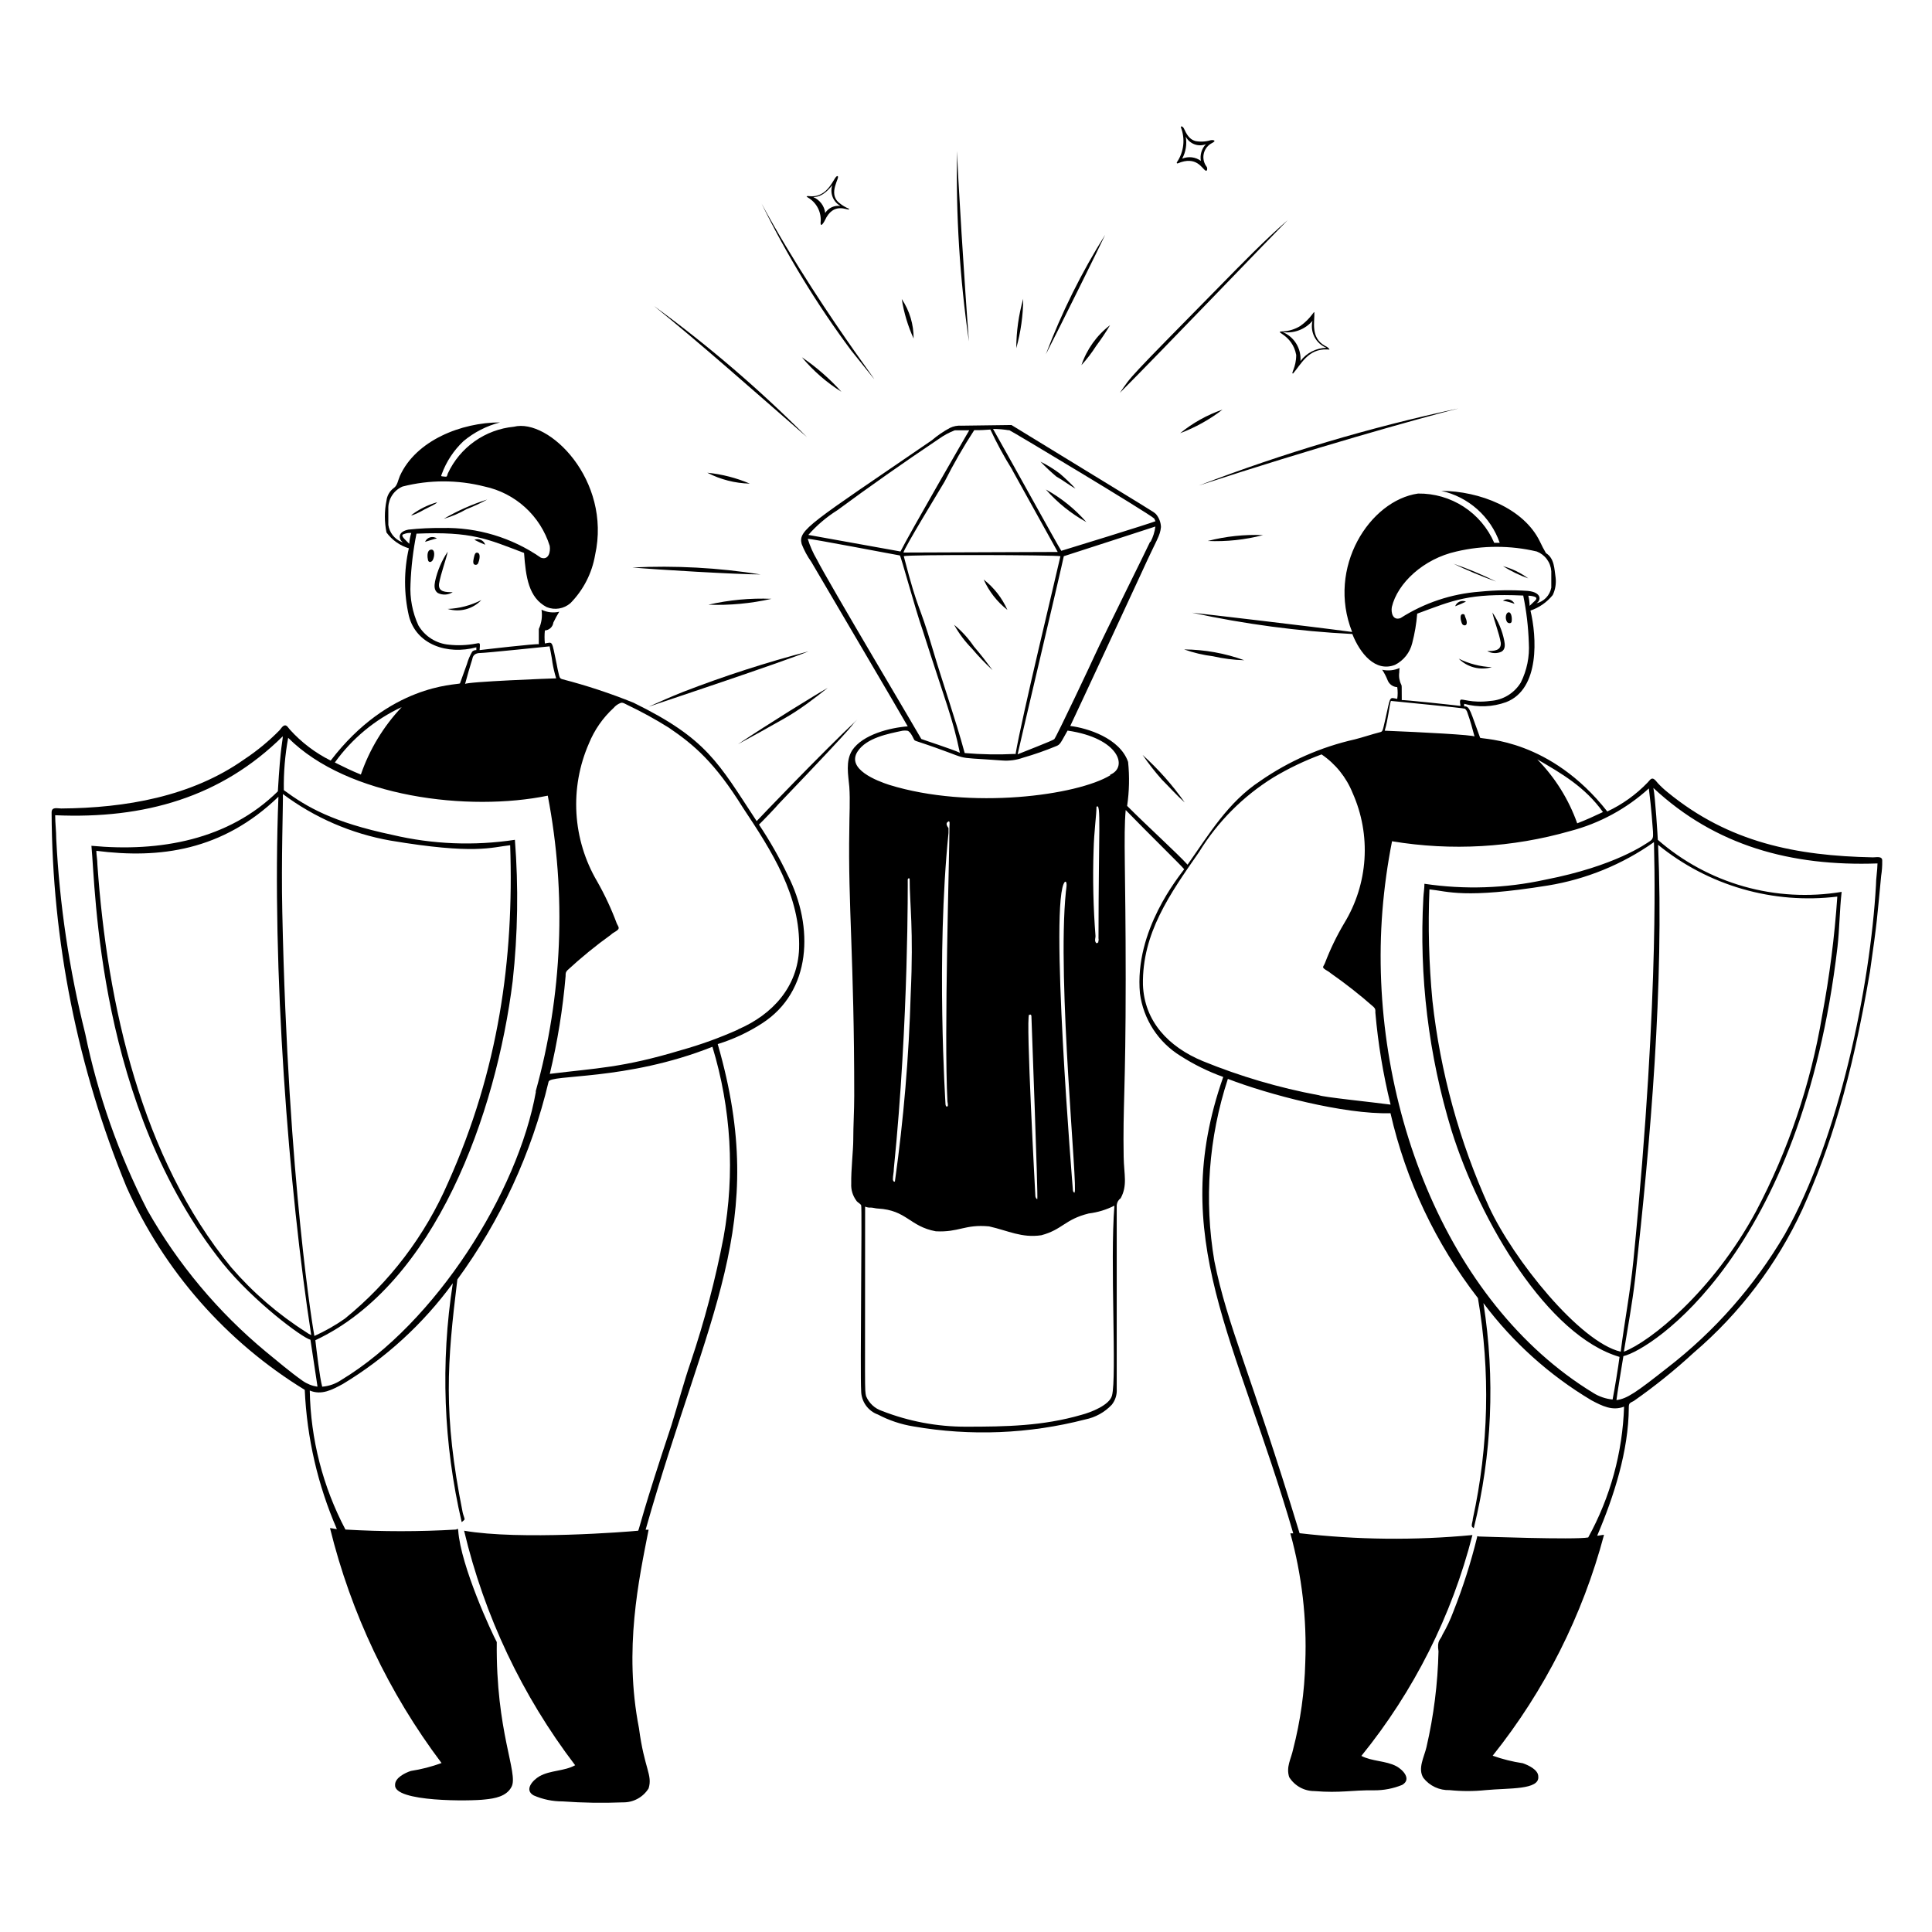 <svg width="481" height="481" viewBox="0 0 481 481" fill="none" xmlns="http://www.w3.org/2000/svg">
<path d="M260.384 121.869C263.251 125.134 266.662 127.878 270.464 129.981C267.606 126.706 264.194 123.96 260.384 121.869ZM267.752 121.629C266.517 120.311 265.211 119.062 263.84 117.885C262.334 116.755 260.728 115.767 259.04 114.933C260.285 116.234 261.599 117.468 262.976 118.629C264.824 119.661 266.288 120.885 267.752 121.629ZM237.536 155.541C238.735 157.699 240.22 159.685 241.952 161.445C243.56 163.348 245.284 165.152 247.112 166.845C245.648 164.877 244.16 162.909 242.456 160.941C241.083 158.915 239.426 157.096 237.536 155.541ZM250.808 151.845C249.486 148.881 247.459 146.286 244.904 144.285C246.227 147.248 248.254 149.843 250.808 151.845ZM260.384 88.197C264.08 80.997 273.896 61.173 275.144 58.461C269.251 67.859 264.306 77.82 260.384 88.197ZM269.24 90.909C270.601 89.418 271.829 87.811 272.912 86.109C274.155 84.451 275.308 82.728 276.368 80.949C273.055 83.486 270.573 86.953 269.24 90.909ZM303.896 71.013C280.304 95.013 281.84 93.381 278.816 97.797C288.776 87.837 317.672 57.693 320.6 54.789C314.696 59.949 309.248 65.565 303.896 71.013ZM293.816 107.853C297.609 106.428 301.168 104.446 304.376 101.973C300.537 103.293 296.961 105.284 293.816 107.853ZM298.472 120.885C326.504 111.693 353.048 104.229 363.104 101.685C341.094 106.396 319.485 112.815 298.472 120.885ZM300.68 134.685C305.32 134.887 309.963 134.394 314.456 133.221C309.818 133.031 305.176 133.525 300.68 134.685ZM309.776 164.373C304.974 162.631 299.909 161.722 294.8 161.685C297.132 162.511 299.546 163.082 302 163.389C304.553 163.975 307.158 164.305 309.776 164.373ZM253.016 86.685C254.135 82.683 254.716 78.551 254.744 74.397C253.611 78.395 253.03 82.529 253.016 86.685ZM238.28 37.581C237.958 53.443 238.945 69.305 241.232 85.005C240.248 72.717 238.28 41.085 238.28 37.581ZM224.504 74.445C225.038 77.843 226.031 81.153 227.456 84.285C227.481 80.783 226.452 77.355 224.504 74.445ZM189.608 50.685C195.902 63.515 203.357 75.742 211.88 87.213C228.488 107.853 205.4 79.917 189.608 50.685ZM209.48 97.533C206.559 94.282 203.255 91.397 199.64 88.941C202.447 92.305 205.768 95.205 209.48 97.533ZM162.824 76.173C174.224 85.389 187.256 96.957 200.912 108.837C189.092 96.968 176.356 86.046 162.824 76.173ZM176.096 117.693C179.373 119.389 182.992 120.316 186.68 120.405C183.309 118.973 179.741 118.059 176.096 117.693ZM157.424 141.285C163.328 141.813 183.44 143.013 189.368 143.013C178.809 141.334 168.104 140.755 157.424 141.285ZM192.08 149.085C186.799 148.871 181.512 149.364 176.36 150.549C181.642 150.744 186.926 150.252 192.08 149.085ZM161.48 175.941C163.28 175.341 195.32 164.661 201.296 162.165C190.715 164.934 180.298 168.3 170.096 172.245C167 173.469 164.312 174.693 161.48 175.941ZM206.072 171.261C202.832 173.085 191.672 179.973 183.728 185.277C187.4 183.309 191.336 181.101 195.272 178.869C199.208 176.637 202.64 173.973 206.072 171.261Z" fill="black"/>
<path d="M188.96 205.293C190.016 204.285 193.424 200.709 193.76 200.253C216.92 176.061 210.56 182.037 213.44 179.133C204.68 187.341 188.768 203.997 188.384 204.429C178.784 189.837 176.024 183.933 157.736 174.957C151.959 172.618 146.035 170.661 140 169.101C139.256 168.909 139.256 168.357 139.088 167.709C138.92 167.061 138.728 166.149 138.584 165.309C137.312 159.309 137.72 159.861 135.656 160.197C135.542 159.12 135.542 158.034 135.656 156.957C136.183 156.927 136.683 156.714 137.068 156.355C137.454 155.995 137.702 155.512 137.768 154.989C138.209 154.068 138.698 153.17 139.232 152.301C137.746 152.64 136.188 152.463 134.816 151.797C135.07 153.428 134.837 155.098 134.144 156.597V160.389C133.4 160.221 120.584 161.709 119.408 161.853C119.408 161.349 119.576 160.509 119.408 160.245C119.24 159.981 118.664 160.245 118.424 160.245C116.241 160.655 114.01 160.744 111.8 160.509C110.237 160.377 108.729 159.872 107.401 159.037C106.073 158.202 104.965 157.06 104.168 155.709C102.683 152.48 102.008 148.937 102.2 145.389C102.359 141.179 102.856 136.99 103.688 132.861C117.56 132.285 121.256 134.181 130.472 137.661C130.904 143.709 131.624 148.821 136.112 151.149C137.091 151.547 138.161 151.666 139.204 151.492C140.246 151.318 141.22 150.859 142.016 150.165C145.245 146.888 147.389 142.699 148.16 138.165C152.288 119.517 136.64 104.037 127.928 106.245C124.411 106.582 121.043 107.834 118.159 109.876C115.275 111.918 112.975 114.679 111.488 117.885C111.296 118.389 111.368 118.725 110.888 118.677C109.664 118.533 109.76 118.677 109.976 118.053C111.115 114.922 112.973 112.102 115.4 109.821C118.05 107.614 121.157 106.024 124.496 105.165C114.896 105.165 103.568 109.629 99.561 118.485C99.105 119.493 98.96 120.885 98.025 121.509C97.531 121.877 97.117 122.34 96.808 122.873C96.499 123.405 96.3 123.994 96.225 124.605C95.687 127.233 95.687 129.944 96.225 132.573C97.604 134.454 99.559 135.836 101.792 136.509C100.531 142.038 100.531 147.78 101.792 153.309C103.592 160.509 111.392 163.101 118.592 161.157V161.853C118.403 161.84 118.213 161.868 118.035 161.934C117.857 162 117.696 162.103 117.56 162.237C116.989 163.216 116.545 164.264 116.24 165.357L114.512 170.157C113.408 170.565 96.849 170.373 82.329 189.357C78.493 187.446 75.049 184.833 72.177 181.653C71.793 181.245 71.457 180.525 70.904 180.597C70.353 180.669 69.897 181.485 69.585 181.821C66.931 184.518 64.003 186.932 60.849 189.021C47.697 198.333 31.209 201.165 15.248 201.285C14.264 201.285 12.848 200.805 12.848 202.269C12.985 234.243 19.309 265.89 31.473 295.461C40.828 316.413 56.307 334.042 75.873 346.029C76.402 357.971 79.11 369.716 83.865 380.685C83.385 380.685 82.641 380.445 82.16 380.445C87.368 401.617 96.814 421.514 109.928 438.933C107.456 439.841 104.9 440.5 102.296 440.901C100.832 441.381 98.361 442.605 98.361 444.333C97.88 448.701 117.344 448.437 120.728 448.005C123.128 447.765 126.128 447.285 127.376 444.813C129.08 441.405 123.416 431.205 123.68 408.813C122.504 406.677 114.704 389.925 114.08 381.045C114.08 380.565 113.84 380.565 113.576 380.805C104.392 381.345 95.184 381.345 86.001 380.805C80.369 370.124 77.328 358.269 77.121 346.197C80.073 347.421 82.641 346.029 85.353 344.565C96.056 338.108 105.366 329.581 112.736 319.485C109.652 339.267 110.402 359.458 114.944 378.957C115.184 378.717 115.664 378.453 115.664 378.213C115.664 377.973 115.304 377.109 115.184 376.509C110.264 351.933 111.344 339.237 113.864 318.549C124.626 303.82 132.344 287.094 136.568 269.349C136.76 267.381 155.768 269.205 177.368 260.613C182.032 275.954 182.986 292.183 180.152 307.965C178.124 318.538 175.382 328.962 171.944 339.165C170.24 344.085 168.752 349.749 167.144 354.909C159.944 376.509 159.224 380.421 158.888 381.093C156.32 381.357 129.44 383.493 115.544 381.093C120.577 402.276 129.995 422.168 143.192 439.485C140.504 440.973 137.048 440.709 134.36 442.197C132.632 443.181 130.424 445.629 132.872 446.997C135.143 447.988 137.595 448.495 140.072 448.485C145.064 448.845 150.072 448.925 155.072 448.725C156.351 448.75 157.614 448.443 158.737 447.833C159.861 447.223 160.806 446.331 161.48 445.245C162.512 441.861 160.424 440.445 159.08 430.245C155.24 410.589 159.08 393.141 161.48 380.853H160.736C176.144 326.469 191.696 305.037 178.688 259.941C182.589 258.737 186.304 257.001 189.728 254.781C202.04 246.861 202.688 230.781 196.136 217.917C194.05 213.542 191.652 209.324 188.96 205.293ZM99.921 134.901C99.061 134.536 98.312 133.956 97.744 133.216C97.176 132.475 96.81 131.601 96.68 130.677V126.285C96.723 125.177 97.08 124.103 97.709 123.19C98.337 122.276 99.213 121.56 100.232 121.125C106.926 119.42 113.939 119.42 120.632 121.125C124.401 121.929 127.889 123.719 130.739 126.312C133.59 128.905 135.701 132.209 136.856 135.885C137.096 137.349 136.616 139.557 134.648 138.837C127.444 133.836 118.84 131.248 110.072 131.445C107.275 131.418 104.478 131.554 101.696 131.853C100.592 132.069 99.513 132.573 99.513 133.653C99.524 133.928 99.602 134.196 99.74 134.434C99.878 134.672 100.072 134.874 100.304 135.021L99.921 134.901ZM100.664 132.933C101.214 132.721 101.806 132.639 102.392 132.693C102.105 133.562 101.935 134.466 101.888 135.381C100.352 133.869 99.585 133.197 100.664 132.933ZM117.632 163.893C117.8 163.125 118.352 162.573 119.624 162.573C120.896 162.573 136.832 160.917 136.832 160.917C136.832 160.917 137.384 163.605 137.552 165.045C137.774 166.343 138.079 167.626 138.464 168.885C137.792 168.885 115.88 169.725 115.784 170.301C117.152 165.213 117.632 164.133 117.632 163.893ZM100.016 176.037C95.466 180.848 91.997 186.576 89.841 192.837C87.68 191.973 85.52 190.917 83.361 189.837C87.633 183.881 93.37 179.128 100.016 176.037ZM79.016 345.237C77.695 345.041 76.438 344.539 75.344 343.773C72.177 341.541 69.201 338.973 66.249 336.573C54.333 326.696 44.313 314.733 36.681 301.269C29.556 287.372 24.349 272.573 21.201 257.277C17.236 241.413 14.824 225.2 14.001 208.869C14.001 206.901 13.736 204.933 13.736 202.965C35.984 203.949 55.089 198.453 70.4 183.309C70.4 184.533 69.849 185.373 69.177 197.013C56.937 209.085 39.8 212.181 22.761 210.573C23.817 221.205 24.201 275.373 55.449 314.517C63.224 324.117 75.249 333.045 77.288 333.549L79.016 344.997V345.237ZM77.481 332.397C77.047 332.204 76.636 331.962 76.257 331.677C69.255 327.235 62.947 321.784 57.536 315.501C35.264 288.285 26.697 250.245 24.248 215.253C24.248 214.029 23.985 212.853 23.985 211.821C39.705 213.837 55.377 211.821 69.32 198.357C67.617 241.029 71.865 296.133 77.481 332.397ZM70.281 227.037C69.993 214.197 70.52 199.605 70.424 197.685C78.322 203.592 87.496 207.562 97.209 209.277C118.256 212.805 122.336 210.933 127.016 210.429C127.976 238.797 124.136 266.397 111.56 294.429C105.832 307.628 97.007 319.252 85.832 328.317C83.451 329.979 80.92 331.417 78.272 332.613C78.177 332.349 71.697 294.861 70.281 227.037ZM133.424 271.773C128.96 296.853 108.44 329.373 85.016 343.533C83.593 344.511 81.938 345.099 80.216 345.237C79.593 342.981 78.8 336.117 78.513 333.669C108.44 319.629 123.536 277.197 127.64 244.245C128.921 232.568 129.105 220.796 128.192 209.085C118.047 210.625 107.701 210.209 97.713 207.861C82.76 204.693 76.4 200.925 70.665 196.725C70.593 192.356 70.954 187.99 71.745 183.693C86.648 198.573 116.744 202.125 136.376 198.093C141.076 222.556 140.041 247.776 133.352 271.773H133.424ZM183.824 256.293C179.208 258.367 174.443 260.092 169.568 261.453C154.832 265.893 148.544 265.893 136.88 267.357C138.801 259.355 140.117 251.22 140.816 243.021C140.816 242.277 140.816 242.037 141.296 241.533C144.721 238.371 148.336 235.421 152.12 232.701C152.6 232.197 153.344 231.957 153.824 231.477C154.304 230.997 153.824 230.493 153.584 229.989C152.235 226.341 150.589 222.809 148.664 219.429C145.633 214.273 143.868 208.472 143.514 202.502C143.159 196.532 144.225 190.563 146.624 185.085C147.994 181.722 150.092 178.706 152.768 176.253C153.222 175.706 153.809 175.284 154.472 175.029C154.976 174.765 155.696 175.269 156.2 175.509C159.746 177.197 163.192 179.089 166.52 181.173C172.808 185.445 177.944 189.813 184.952 201.069C192.152 211.893 199.352 223.101 198.944 236.205C198.608 245.637 192.392 252.573 183.728 256.293H183.824ZM284.48 187.965C285.946 190.114 287.55 192.166 289.28 194.109C291.248 196.077 292.976 198.045 294.944 199.773C291.911 195.456 288.401 191.495 284.48 187.965ZM322.712 88.365C322.712 91.533 321.296 92.997 321.92 92.997C323.912 90.741 325.64 86.757 330.488 86.997C330.848 86.997 331.208 87.213 330.8 86.709C330.538 86.452 330.228 86.248 329.888 86.109C326.192 84.069 327.344 80.013 327.224 77.829C327.224 77.157 326.456 79.245 323.72 81.165C322.395 81.979 320.883 82.442 319.328 82.509C316.784 82.629 321.728 83.085 322.712 88.365ZM326.768 79.869C326.443 81.217 326.613 82.638 327.247 83.871C327.882 85.105 328.938 86.069 330.224 86.589C328.97 86.615 327.738 86.924 326.62 87.494C325.502 88.063 324.527 88.878 323.768 89.877C323.885 88.364 323.52 86.854 322.727 85.561C321.934 84.268 320.753 83.259 319.352 82.677C320.725 82.871 322.124 82.715 323.421 82.225C324.717 81.734 325.869 80.923 326.768 79.869ZM300.152 42.477C300.632 42.717 300.632 41.733 300.392 41.493C300.068 41.062 299.835 40.57 299.708 40.046C299.581 39.523 299.563 38.978 299.656 38.447C299.748 37.916 299.948 37.41 300.244 36.959C300.54 36.509 300.926 36.124 301.376 35.829C301.664 35.637 302.36 35.349 302.36 35.109C302.36 34.869 301.808 34.821 301.376 34.917C300.147 35.29 298.845 35.356 297.584 35.109C296.024 34.653 295.4 33.357 294.752 31.989C294.488 31.485 293.96 31.245 294.008 31.725C294.554 33.137 294.749 34.661 294.578 36.166C294.406 37.67 293.873 39.111 293.024 40.365C292.88 40.557 293.024 40.749 293.216 40.677C297.92 38.685 299.264 42.021 300.152 42.477ZM295.208 34.005C295.663 34.885 296.427 35.565 297.353 35.915C298.279 36.265 299.302 36.26 300.224 35.901C299.705 36.446 299.322 37.106 299.105 37.828C298.888 38.549 298.844 39.311 298.976 40.053C298.312 39.57 297.536 39.266 296.72 39.169C295.905 39.073 295.079 39.187 294.32 39.501C295.227 37.821 295.54 35.884 295.208 34.005ZM204.296 55.485C204.296 55.701 204.296 55.917 204.488 55.989C204.68 56.061 205.232 55.149 205.352 54.885C207.536 50.085 211.016 52.485 211.376 52.125V51.981C210.509 51.624 209.7 51.139 208.976 50.541C205.904 48.141 209.36 44.013 208.496 43.845C207.632 43.677 206.384 49.509 201.296 48.813C200.96 48.813 200.576 48.813 201.056 49.125C202.164 49.746 203.063 50.682 203.64 51.814C204.216 52.946 204.445 54.223 204.296 55.485ZM207.224 46.053C206.895 47.025 206.919 48.083 207.292 49.04C207.665 49.997 208.364 50.791 209.264 51.285C208.529 51.172 207.777 51.276 207.1 51.583C206.423 51.889 205.849 52.386 205.448 53.013C205.343 52.156 205.015 51.342 204.497 50.651C203.979 49.961 203.289 49.418 202.496 49.077C202.784 48.981 204.68 49.365 207.224 46.077V46.053Z" fill="black"/>
<path d="M118.976 140.349C119.408 139.461 119.792 137.589 118.712 137.589C118.304 137.589 118.136 138.165 118.064 138.501C117.992 138.837 117.56 140.229 118.064 140.517C118.209 140.611 118.384 140.647 118.554 140.615C118.724 140.584 118.875 140.489 118.976 140.349ZM119.84 149.397C117.24 150.727 114.383 151.48 111.464 151.605C112.928 152.049 114.486 152.077 115.965 151.687C117.444 151.298 118.786 150.505 119.84 149.397ZM118.112 134.397C119 134.853 119.888 135.261 120.8 135.621C120.716 135.356 120.577 135.111 120.392 134.903C120.207 134.695 119.981 134.528 119.728 134.413C119.475 134.297 119.2 134.236 118.922 134.233C118.644 134.231 118.368 134.286 118.112 134.397ZM116.144 126.765C117.915 126.079 119.639 125.277 121.304 124.365C117.528 125.554 113.897 127.164 110.48 129.165C112.459 128.599 114.361 127.793 116.144 126.765ZM105.68 126.837C106.736 126.309 108.896 125.301 108.776 125.061C106.468 125.716 104.302 126.799 102.392 128.253C102.488 128.493 104.6 127.485 105.68 126.837ZM112.712 147.429C110.984 147.429 109.064 147.429 109.304 145.341C109.76 142.701 111.104 139.197 111.464 137.349C109.966 139.587 108.9 142.086 108.32 144.717C108.128 145.749 108.008 146.973 109.016 147.645C109.599 147.93 110.245 148.06 110.893 148.022C111.54 147.984 112.167 147.78 112.712 147.429ZM106.568 139.485C106.76 140.085 107.336 140.037 107.72 139.485C108.248 138.549 108.344 136.653 107.264 136.845C106.184 137.037 106.4 138.813 106.568 139.485ZM105.824 134.901C106.808 134.637 107.984 134.181 108.776 134.061C108.536 133.89 108.261 133.776 107.971 133.726C107.68 133.676 107.382 133.692 107.099 133.773C106.816 133.854 106.554 133.997 106.334 134.192C106.113 134.387 105.939 134.629 105.824 134.901ZM466.28 213.453C447.296 213.069 430.472 209.805 415.16 197.229C414.306 196.545 413.504 195.799 412.76 194.997C412.472 194.685 411.969 193.917 411.465 193.845C410.961 193.773 410.577 194.445 410.193 194.829C407.318 197.823 403.917 200.263 400.16 202.029C385.928 183.981 369.584 184.101 368.504 183.693C366.104 177.285 365.984 175.725 364.521 175.869V175.221C367.959 176.168 371.607 176.026 374.96 174.813C383.48 171.549 382.568 158.349 381.032 152.013C383.208 151.273 385.129 149.933 386.576 148.149C387.217 146.805 387.466 145.308 387.296 143.829C386.96 141.669 387.032 139.029 384.896 137.709C384.353 136.79 383.856 135.845 383.408 134.877C379.376 126.477 368.288 122.253 358.832 122.205C362.158 122.943 365.24 124.519 367.785 126.783C370.331 129.047 372.255 131.924 373.376 135.141H372.008C370.409 131.455 367.756 128.324 364.383 126.142C361.009 123.96 357.066 122.824 353.049 122.877C341.049 124.581 330.248 141.261 336.632 157.341C326.408 155.949 299.961 152.877 296.769 152.541C309.906 155.391 323.254 157.165 336.68 157.845C338.576 162.645 342.416 167.445 347.312 165.525C348.37 164.989 349.299 164.231 350.036 163.303C350.773 162.376 351.301 161.3 351.585 160.149C352.218 157.734 352.635 155.269 352.832 152.781C361.928 149.421 365.6 147.669 379.232 148.269C380.031 152.158 380.497 156.108 380.624 160.077C380.837 163.475 380.15 166.869 378.632 169.917C377.834 171.228 376.733 172.328 375.422 173.126C374.111 173.923 372.628 174.395 371.096 174.501C366.296 175.149 363.896 173.829 363.608 174.261C363.32 174.693 363.608 175.293 363.608 175.749C362.336 175.581 348.992 174.141 348.992 174.309C348.992 170.373 348.993 170.733 348.848 170.421C348.39 169.492 348.222 168.446 348.368 167.421C348.368 167.277 348.368 166.365 348.488 166.293C347.119 166.909 345.588 167.069 344.12 166.749C344.653 167.566 345.103 168.434 345.464 169.341C345.652 169.832 345.979 170.257 346.405 170.564C346.832 170.872 347.339 171.047 347.864 171.069C348.009 172.039 348.009 173.026 347.864 173.997C345.848 173.637 346.232 173.109 344.96 178.797C344.216 181.989 344.312 182.109 343.544 182.301C341.456 182.829 339.392 183.549 337.304 184.077C328.854 185.981 320.851 189.502 313.736 194.445C305.72 199.725 301.04 207.645 295.664 215.277C293.12 212.469 285.632 205.677 280.616 200.637C281.152 197.013 281.232 193.337 280.856 189.693C278.816 183.765 270.68 181.245 266.456 180.741C267.968 177.597 283.017 145.221 284.241 142.509C288.153 133.893 288.801 133.533 289.04 131.205C288.996 130.035 288.566 128.912 287.816 128.013C286.88 127.173 289.616 128.973 251.816 105.813L239.337 105.981C238.36 105.914 237.384 106.104 236.505 106.533C234.91 107.384 233.413 108.406 232.04 109.581C201.656 130.389 198.632 131.901 199.592 135.453C200.207 137.026 201.013 138.517 201.992 139.893C202.136 140.133 225.992 180.693 225.992 180.837C221.6 181.173 214.808 182.853 212.168 186.789C210.464 189.501 211.184 192.933 211.448 195.885C211.688 199.317 211.448 203.085 211.448 206.445C211.112 225.453 212.672 238.533 212.672 272.805C212.672 276.477 212.432 280.173 212.432 283.869C212.432 286.269 211.856 291.405 211.928 294.669C211.843 296.16 212.275 297.635 213.152 298.845C213.416 299.349 214.136 299.589 214.4 300.069C214.664 300.549 214.112 342.309 214.4 346.269C214.408 347.562 214.812 348.822 215.559 349.878C216.306 350.934 217.359 351.735 218.576 352.173C221.341 353.629 224.324 354.626 227.408 355.125C241.625 357.594 256.205 357.005 270.176 353.397C272.712 352.888 275.026 351.605 276.8 349.725C277.684 348.611 278.121 347.207 278.024 345.789V300.021C278.059 299.683 278.164 299.357 278.334 299.063C278.503 298.77 278.733 298.515 279.008 298.317C280.76 295.101 279.824 292.413 279.752 287.997C279.536 275.301 280.257 271.533 280.257 243.765C280.257 216.669 279.68 208.221 280.257 201.669C286.016 207.597 293.984 215.373 294.824 216.405C293.6 218.157 282.344 231.597 283.808 247.341C284.232 250.521 285.359 253.566 287.106 256.256C288.854 258.946 291.179 261.213 293.913 262.893C297.248 265.032 300.815 266.787 304.544 268.125C290.48 308.181 307.856 333.165 321.968 381.741H321.249C324.129 392.207 325.383 403.053 324.968 413.901C324.784 421.192 323.77 428.439 321.944 435.501C321.44 437.901 320.144 439.869 320.96 442.437C321.624 443.505 322.551 444.386 323.651 444.995C324.752 445.605 325.99 445.922 327.249 445.917C333.801 446.445 336.464 445.653 342.057 445.725C344.466 445.748 346.857 445.291 349.088 444.381C351.488 442.989 349.353 440.661 347.648 439.725C345.008 438.333 341.6 438.549 338.936 437.157C352.007 421.035 361.439 402.279 366.585 382.173C352.264 383.533 337.841 383.38 323.552 381.717C311.24 341.277 305.624 330.285 302.336 313.965C299.751 298.796 300.904 283.227 305.696 268.605C315.752 272.493 334.665 277.485 346.184 277.149C350.011 293.892 357.439 309.6 367.952 323.181C371.067 341.412 370.635 360.073 366.68 378.141C366.68 378.621 366.416 379.293 366.416 379.773C366.416 380.253 366.681 380.229 366.921 380.469C371.454 362.136 372.271 343.082 369.32 324.429C376.625 334.186 385.774 342.413 396.249 348.645C398.889 350.037 401.432 351.333 404.336 350.205C403.97 361.613 400.911 372.772 395.408 382.773C392.048 383.397 368.456 382.533 368.216 382.533C367.976 382.533 367.736 382.269 367.736 382.749C366.193 389.036 364.221 395.211 361.832 401.229C361.093 403.222 360.186 405.149 359.121 406.989C358.664 408.309 357.704 408.309 358.136 411.141C357.954 419.174 356.949 427.168 355.136 434.997C354.584 437.397 352.904 440.301 354.368 442.629C355.138 443.617 356.131 444.408 357.266 444.938C358.401 445.468 359.645 445.721 360.896 445.677C363.88 445.988 366.889 445.988 369.872 445.677C375.632 445.125 383.36 445.677 382.976 442.269C382.976 440.637 380.576 439.485 379.112 438.981C376.562 438.601 374.054 437.974 371.624 437.109C384.573 420.899 394.013 402.175 399.344 382.125C398.84 382.125 398.12 382.341 397.64 382.341C401.816 372.549 405.464 361.173 405.512 350.469C405.512 349.293 405.752 349.317 406.76 348.789C411.99 345.125 416.969 341.116 421.664 336.789C433.172 326.964 442.416 314.765 448.76 301.029C455.552 285.933 460.928 269.253 465.56 241.869C467.432 228.837 467.264 229.125 468.344 218.037C468.54 216.807 468.628 215.562 468.608 214.317C468.68 213.021 467.048 213.477 466.28 213.453ZM368.384 147.309C361.373 147.831 354.601 150.091 348.68 153.885C346.736 154.581 346.281 152.493 346.52 151.125C347.913 145.221 354.368 139.125 362.6 137.301C369.175 135.753 376.018 135.753 382.592 137.301C383.604 137.689 384.483 138.358 385.125 139.23C385.767 140.102 386.146 141.14 386.216 142.221V146.301C386.041 147.246 385.593 148.12 384.928 148.815C384.263 149.51 383.409 149.996 382.473 150.213C383.768 149.493 383.841 147.453 380.384 147.117C376.386 146.845 372.372 146.91 368.384 147.309ZM380.384 148.317C380.946 148.302 381.506 148.383 382.04 148.557C382.976 148.845 382.28 149.493 381.776 149.925L380.816 150.837C380.809 149.988 380.705 149.142 380.504 148.317H380.384ZM286.328 134.901C286.328 135.069 274.736 158.373 272.552 163.149C272.288 163.821 262.952 183.621 262.472 184.029C261.992 184.437 255.056 187.077 253.352 187.797C253.352 187.557 264.368 140.973 264.848 138.477C265.329 138.309 287.169 131.277 287.648 131.085C287.479 132.418 287.073 133.71 286.449 134.901H286.328ZM252.728 187.701C248.544 187.912 244.351 187.84 240.176 187.485C237.776 178.653 234.656 169.917 232.208 161.613C228.584 149.301 228.824 153.141 225.008 138.477C226.088 138.021 262.832 138.165 264.008 138.477C262.904 143.469 254.36 178.677 252.824 187.821L252.728 187.701ZM251.12 107.013C252.032 107.397 285.896 127.725 287.36 129.093L287.672 129.765C286.4 130.317 265.304 136.821 264.224 137.133C263.336 135.813 250.016 111.645 247.232 106.797C248.568 106.794 249.901 106.906 251.216 107.133L251.12 107.013ZM246.512 106.821C248.116 110.264 249.927 113.606 251.936 116.829C253.113 118.989 248.048 109.869 263.336 137.421L224.936 137.565C224.936 136.725 233.96 121.989 235.184 119.877C237.404 115.481 239.863 111.21 242.552 107.085C244.184 107.133 245.48 107.013 246.608 106.941L246.512 106.821ZM208.472 127.029C216.488 121.125 224.552 115.437 233.816 109.221C235.018 108.362 236.325 107.66 237.704 107.133H241.304C241.136 107.373 226.232 133.173 224.192 137.301L201.248 133.173C203.346 130.786 205.78 128.716 208.472 127.029ZM203.384 139.317C202.425 137.692 201.66 135.96 201.104 134.157C201.104 133.917 223.784 138.285 224.024 138.285C224.264 138.285 227.888 151.725 229.616 156.621C235.688 175.653 237.08 178.413 238.976 187.413C237.152 186.549 229.52 184.077 229.376 183.981C229.112 183.381 206.024 144.597 203.384 139.317ZM276.848 347.445C276.225 349.845 271.545 351.645 269.241 352.245C259.641 355.029 250.52 355.197 240.44 355.197C233.295 355.204 226.213 353.869 219.56 351.261C218.68 350.967 217.872 350.486 217.193 349.853C216.514 349.219 215.979 348.447 215.624 347.589C215.24 345.693 215.384 348.357 215.384 300.405C215.845 300.604 216.348 300.687 216.848 300.645C217.328 300.645 218.072 300.885 218.576 300.885C225.776 301.293 226.424 305.325 232.976 306.549C238.76 306.861 240.176 304.749 246.248 305.325C251.048 306.405 254.336 308.253 259.257 307.533C264.584 306.093 265.064 303.597 271.064 302.109C273.29 301.838 275.45 301.18 277.449 300.165C276.32 314.109 278.072 342.885 276.848 347.445ZM225.992 218.925C226.232 218.445 226.472 218.685 226.472 218.925C226.472 225.069 227.48 231.357 226.736 247.437C226.29 263.066 224.976 278.658 222.8 294.141C222.536 294.381 222.296 293.877 222.296 293.637C222.296 292.653 222.536 291.909 222.536 290.925C226.28 253.941 225.992 218.685 225.992 218.925ZM235.88 204.693C236.624 203.949 236.384 205.413 236.384 205.677C236.384 213.165 234.992 257.397 235.88 274.221C235.88 274.461 236.144 275.205 235.88 275.445C235.616 275.685 235.4 275.205 235.4 274.965C235.4 274.725 233 238.197 236.144 207.381V206.157C235.568 205.413 235.568 204.933 235.88 204.693ZM256.28 252.693C256.52 252.453 256.785 252.693 256.785 252.933C256.785 253.173 258.488 298.533 258.249 298.533C258.008 298.533 257.769 298.029 257.769 297.789C257.769 297.549 255.344 253.461 256.208 252.597L256.28 252.693ZM267.585 296.925C267.104 296.925 267.105 296.181 267.105 296.181C267.105 296.181 261.104 223.557 265.136 219.525C265.88 219.285 265.376 221.733 265.376 221.925C263.072 244.245 268.497 296.829 267.512 296.829L267.585 296.925ZM273.488 234.525C273.248 234.789 272.984 235.029 272.744 234.525C272.504 234.021 272.744 233.565 272.744 233.061C272.189 225.947 272.029 218.808 272.264 211.677C272.384 206.877 272.984 202.917 272.984 200.877C274.184 199.677 273.512 206.565 273.488 233.301C273.416 233.685 273.656 233.925 273.416 234.405L273.488 234.525ZM276.441 193.005C268.232 198.021 241.616 201.669 221.384 195.405C218.432 194.445 210.584 191.493 213.536 187.053C215.768 183.693 221.072 182.685 224.744 181.917C225.119 181.869 225.498 181.869 225.872 181.917C226.808 182.085 227.552 184.317 227.72 184.317C227.869 184.413 228.03 184.486 228.2 184.533C243.608 189.621 235.4 188.301 249.464 189.333C251.246 189.475 253.038 189.238 254.72 188.637C257.499 187.836 260.231 186.882 262.905 185.781C263.984 185.373 264.033 184.989 265.785 181.893C278.648 183.765 280.929 191.037 276.368 192.885L276.441 193.005ZM399.08 202.173C396.944 203.181 394.809 204.165 392.672 204.981C390.553 199.007 387.154 193.568 382.712 189.045C388.664 192.501 394.592 195.885 399.08 202.173ZM346.28 174.501C349.712 174.861 364.28 176.253 364.712 176.445C365.011 176.706 365.227 177.048 365.336 177.429C366.033 179.373 366.584 181.389 367.112 183.381C367.112 182.973 353.72 182.277 344.744 181.917C345.608 179.085 345.872 175.725 346.28 174.501ZM328.28 272.661C318.418 270.821 308.768 267.982 299.48 264.189C290.936 260.661 284.888 254.301 284.552 245.157C284.336 232.341 291.249 222.573 298.52 212.133C303.158 204.585 309.495 198.224 317.024 193.557C320.837 191.275 324.854 189.354 329.024 187.821C332.496 190.183 335.186 193.525 336.752 197.421C339.056 202.59 340.07 208.242 339.706 213.89C339.342 219.538 337.612 225.013 334.664 229.845C332.784 233.014 331.178 236.338 329.864 239.781C329.624 240.453 329.12 240.717 329.624 241.149C330.128 241.581 330.824 241.845 331.304 242.301C335.012 244.889 338.57 247.686 341.96 250.677C342.44 251.157 342.44 251.373 342.416 252.093C343.086 259.819 344.354 267.482 346.208 275.013C342.464 274.485 328.832 273.093 328.376 272.661H328.28ZM401.48 348.429C399.776 348.264 398.132 347.706 396.68 346.797C359.744 324.285 340.52 273.357 344.168 226.797C344.634 220.971 345.435 215.178 346.568 209.445C361.358 211.898 376.508 211.029 390.921 206.901C398.21 204.999 404.93 201.359 410.504 196.293C410.696 197.949 411.104 200.901 411.536 207.021C411.536 208.053 411.752 208.797 410.768 209.421C409.784 210.045 402.296 215.589 384.68 219.021C374.809 221.178 364.627 221.52 354.632 220.029C354.632 221.181 354.416 222.429 354.368 223.485C353.283 243.066 355.656 262.686 361.376 281.445C368.576 304.389 385.376 332.589 403.208 337.821C402.921 340.149 401.984 345.885 401.48 348.429ZM406.664 313.797C405.872 321.717 404.48 328.845 403.496 336.525C393.272 334.125 376.784 313.557 370.736 300.525C363.34 284.253 358.577 266.908 356.624 249.141C355.752 239.928 355.503 230.667 355.88 221.421C360.488 221.901 364.52 223.821 385.376 220.461C394.882 218.911 403.91 215.218 411.776 209.661C411.704 210.669 413.48 244.653 406.664 313.797ZM412.809 210.333C418.996 215.371 426.137 219.109 433.803 221.324C441.469 223.538 449.503 224.183 457.424 223.221C456.752 233.15 455.494 243.031 453.656 252.813C450.807 269.843 445.249 286.308 437.193 301.581C426.368 321.645 410.792 334.053 404.288 336.525C405.272 330.429 406.376 324.525 407.096 318.333C410.936 283.893 414.296 245.085 412.809 210.333ZM467.048 220.413C465.633 245.493 457.88 283.461 444.344 307.317C436.817 320.158 426.893 331.435 415.112 340.533C407.288 346.701 405.08 348.237 402.44 348.573C402.44 348.117 404.12 337.869 404.168 337.629C411.056 336.069 448.521 312.045 457.473 235.725C457.977 231.309 457.976 226.701 458.504 222.045C450.392 223.397 442.081 222.936 434.168 220.696C426.254 218.455 418.935 214.49 412.736 209.085C412.736 208.749 412.088 198.165 411.632 196.173C427.064 210.573 445.952 215.733 467.432 214.965C467.408 216.717 467.048 218.685 467.048 220.413Z" fill="black"/>
<path d="M364.328 152.901C363.224 152.733 363.728 154.653 363.92 155.109L364.064 155.397C364.153 155.517 364.276 155.608 364.418 155.655C364.56 155.702 364.713 155.704 364.856 155.661C365.432 155.397 365.096 154.269 364.856 153.765C364.616 153.261 364.76 152.973 364.328 152.901ZM371.408 166.101C368.547 165.979 365.743 165.26 363.176 163.989C364.234 165.045 365.556 165.798 367.004 166.17C368.452 166.541 369.973 166.518 371.408 166.101ZM362.288 150.933C363.205 150.598 364.102 150.214 364.976 149.781C364.725 149.672 364.454 149.617 364.181 149.616C363.907 149.616 363.637 149.672 363.385 149.779C363.134 149.887 362.907 150.045 362.718 150.243C362.53 150.441 362.383 150.676 362.288 150.933ZM372.488 144.789C369.045 143.078 365.494 141.594 361.856 140.349C365.32 142.015 368.869 143.497 372.488 144.789ZM380.48 143.997C378.587 142.607 376.456 141.574 374.192 140.949C376.17 142.193 378.279 143.215 380.48 143.997ZM370.28 162.093C370.818 162.399 371.421 162.572 372.039 162.597C372.657 162.622 373.272 162.499 373.832 162.237C374.816 161.637 374.696 160.485 374.504 159.501C374.006 156.988 373.002 154.604 371.552 152.493C372.008 154.629 373.232 157.605 373.64 160.029C373.808 161.997 371.936 162.093 370.28 162.093ZM375.2 154.845C375.536 155.229 376.136 155.277 376.328 154.845C376.496 154.029 376.328 152.445 375.632 152.445C374.936 152.445 374.6 153.885 375.2 154.845ZM374.168 149.541C375.158 149.716 376.13 149.982 377.072 150.333C376.949 150.075 376.771 149.848 376.552 149.665C376.333 149.482 376.077 149.349 375.801 149.274C375.526 149.199 375.238 149.184 374.956 149.23C374.674 149.276 374.406 149.382 374.168 149.541Z" fill="black"/>
</svg>
